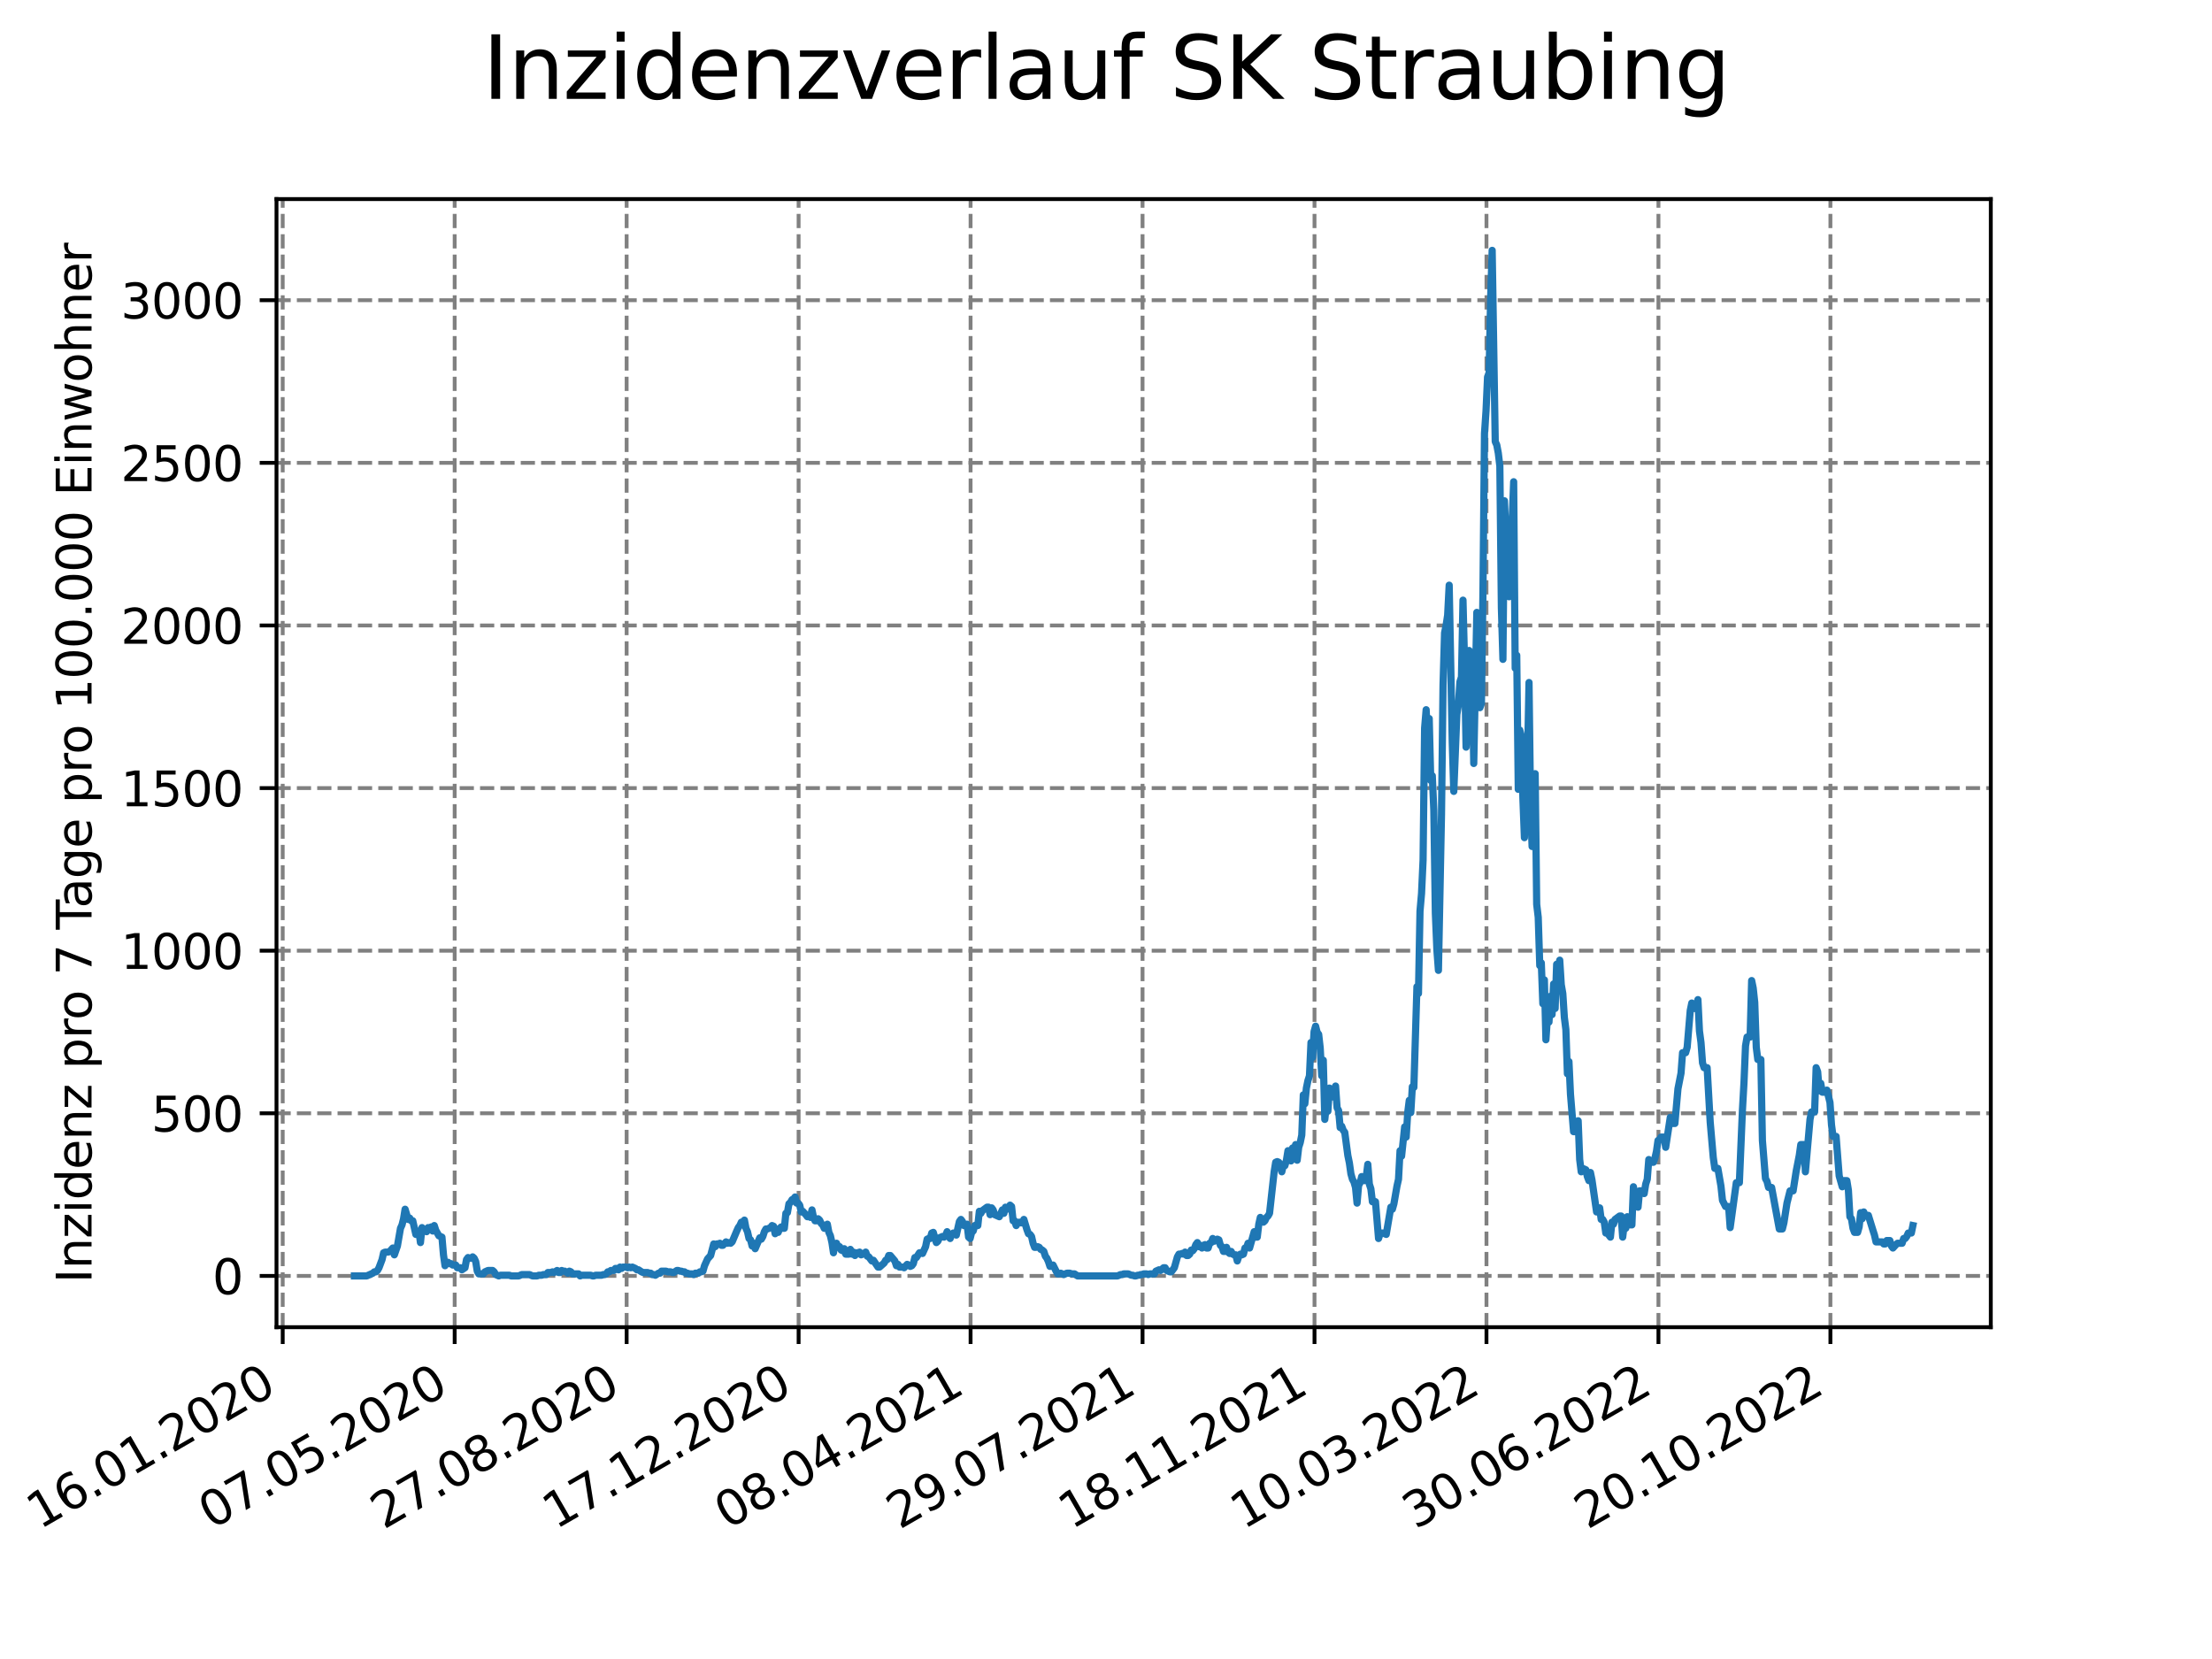 <?xml version="1.0" encoding="utf-8" standalone="no"?>
<!DOCTYPE svg PUBLIC "-//W3C//DTD SVG 1.1//EN"
  "http://www.w3.org/Graphics/SVG/1.1/DTD/svg11.dtd">
<svg xmlns:xlink="http://www.w3.org/1999/xlink" width="460.8pt" height="345.6pt" viewBox="0 0 460.8 345.6" xmlns="http://www.w3.org/2000/svg" version="1.1">
 <defs>
  <style type="text/css">*{stroke-linejoin: round; stroke-linecap: butt}</style>
 </defs>
 <g id="figure_1">
  <g id="patch_1">
   <path d="M 0 345.6 
L 460.8 345.6 
L 460.8 0 
L 0 0 
z
" style="fill: #ffffff"/>
  </g>
  <g id="axes_1">
   <g id="patch_2">
    <path d="M 57.6 276.48 
L 414.72 276.48 
L 414.72 41.472 
L 57.6 41.472 
z
" style="fill: #ffffff"/>
   </g>
   <g id="matplotlib.axis_1">
    <g id="xtick_1">
     <g id="line2d_1">
      <path d="M 58.893 276.48 
L 58.893 41.472 
" clip-path="url(#p7923e0f9f4)" style="fill: none; stroke-dasharray: 2.96,1.28; stroke-dashoffset: 0; stroke: #808080; stroke-width: 0.8"/>
     </g>
     <g id="line2d_2">
      <defs>
       <path id="m130367318e" d="M 0 0 
L 0 3.5 
" style="stroke: #000000; stroke-width: 0.8"/>
      </defs>
      <g>
       <use xlink:href="#m130367318e" x="58.893" y="276.48" style="stroke: #000000; stroke-width: 0.8"/>
      </g>
     </g>
     <g id="text_1">
      <!-- 16.01.2020 -->
      <g transform="translate(8.268 318.689) rotate(-30) scale(0.1 -0.1)">
       <defs>
        <path id="DejaVuSans-31" d="M 794 531 
L 1825 531 
L 1825 4091 
L 703 3866 
L 703 4441 
L 1819 4666 
L 2450 4666 
L 2450 531 
L 3481 531 
L 3481 0 
L 794 0 
L 794 531 
z
" transform="scale(0.016)"/>
        <path id="DejaVuSans-36" d="M 2113 2584 
Q 1688 2584 1439 2293 
Q 1191 2003 1191 1497 
Q 1191 994 1439 701 
Q 1688 409 2113 409 
Q 2538 409 2786 701 
Q 3034 994 3034 1497 
Q 3034 2003 2786 2293 
Q 2538 2584 2113 2584 
z
M 3366 4563 
L 3366 3988 
Q 3128 4100 2886 4159 
Q 2644 4219 2406 4219 
Q 1781 4219 1451 3797 
Q 1122 3375 1075 2522 
Q 1259 2794 1537 2939 
Q 1816 3084 2150 3084 
Q 2853 3084 3261 2657 
Q 3669 2231 3669 1497 
Q 3669 778 3244 343 
Q 2819 -91 2113 -91 
Q 1303 -91 875 529 
Q 447 1150 447 2328 
Q 447 3434 972 4092 
Q 1497 4750 2381 4750 
Q 2619 4750 2861 4703 
Q 3103 4656 3366 4563 
z
" transform="scale(0.016)"/>
        <path id="DejaVuSans-2e" d="M 684 794 
L 1344 794 
L 1344 0 
L 684 0 
L 684 794 
z
" transform="scale(0.016)"/>
        <path id="DejaVuSans-30" d="M 2034 4250 
Q 1547 4250 1301 3770 
Q 1056 3291 1056 2328 
Q 1056 1369 1301 889 
Q 1547 409 2034 409 
Q 2525 409 2770 889 
Q 3016 1369 3016 2328 
Q 3016 3291 2770 3770 
Q 2525 4250 2034 4250 
z
M 2034 4750 
Q 2819 4750 3233 4129 
Q 3647 3509 3647 2328 
Q 3647 1150 3233 529 
Q 2819 -91 2034 -91 
Q 1250 -91 836 529 
Q 422 1150 422 2328 
Q 422 3509 836 4129 
Q 1250 4750 2034 4750 
z
" transform="scale(0.016)"/>
        <path id="DejaVuSans-32" d="M 1228 531 
L 3431 531 
L 3431 0 
L 469 0 
L 469 531 
Q 828 903 1448 1529 
Q 2069 2156 2228 2338 
Q 2531 2678 2651 2914 
Q 2772 3150 2772 3378 
Q 2772 3750 2511 3984 
Q 2250 4219 1831 4219 
Q 1534 4219 1204 4116 
Q 875 4013 500 3803 
L 500 4441 
Q 881 4594 1212 4672 
Q 1544 4750 1819 4750 
Q 2544 4750 2975 4387 
Q 3406 4025 3406 3419 
Q 3406 3131 3298 2873 
Q 3191 2616 2906 2266 
Q 2828 2175 2409 1742 
Q 1991 1309 1228 531 
z
" transform="scale(0.016)"/>
       </defs>
       <use xlink:href="#DejaVuSans-31"/>
       <use xlink:href="#DejaVuSans-36" x="63.623"/>
       <use xlink:href="#DejaVuSans-2e" x="127.246"/>
       <use xlink:href="#DejaVuSans-30" x="159.033"/>
       <use xlink:href="#DejaVuSans-31" x="222.656"/>
       <use xlink:href="#DejaVuSans-2e" x="286.279"/>
       <use xlink:href="#DejaVuSans-32" x="318.066"/>
       <use xlink:href="#DejaVuSans-30" x="381.689"/>
       <use xlink:href="#DejaVuSans-32" x="445.312"/>
       <use xlink:href="#DejaVuSans-30" x="508.936"/>
      </g>
     </g>
    </g>
    <g id="xtick_2">
     <g id="line2d_3">
      <path d="M 94.717 276.48 
L 94.717 41.472 
" clip-path="url(#p7923e0f9f4)" style="fill: none; stroke-dasharray: 2.96,1.28; stroke-dashoffset: 0; stroke: #808080; stroke-width: 0.8"/>
     </g>
     <g id="line2d_4">
      <g>
       <use xlink:href="#m130367318e" x="94.717" y="276.48" style="stroke: #000000; stroke-width: 0.8"/>
      </g>
     </g>
     <g id="text_2">
      <!-- 07.05.2020 -->
      <g transform="translate(44.091 318.689) rotate(-30) scale(0.1 -0.1)">
       <defs>
        <path id="DejaVuSans-37" d="M 525 4666 
L 3525 4666 
L 3525 4397 
L 1831 0 
L 1172 0 
L 2766 4134 
L 525 4134 
L 525 4666 
z
" transform="scale(0.016)"/>
        <path id="DejaVuSans-35" d="M 691 4666 
L 3169 4666 
L 3169 4134 
L 1269 4134 
L 1269 2991 
Q 1406 3038 1543 3061 
Q 1681 3084 1819 3084 
Q 2600 3084 3056 2656 
Q 3513 2228 3513 1497 
Q 3513 744 3044 326 
Q 2575 -91 1722 -91 
Q 1428 -91 1123 -41 
Q 819 9 494 109 
L 494 744 
Q 775 591 1075 516 
Q 1375 441 1709 441 
Q 2250 441 2565 725 
Q 2881 1009 2881 1497 
Q 2881 1984 2565 2268 
Q 2250 2553 1709 2553 
Q 1456 2553 1204 2497 
Q 953 2441 691 2322 
L 691 4666 
z
" transform="scale(0.016)"/>
       </defs>
       <use xlink:href="#DejaVuSans-30"/>
       <use xlink:href="#DejaVuSans-37" x="63.623"/>
       <use xlink:href="#DejaVuSans-2e" x="127.246"/>
       <use xlink:href="#DejaVuSans-30" x="159.033"/>
       <use xlink:href="#DejaVuSans-35" x="222.656"/>
       <use xlink:href="#DejaVuSans-2e" x="286.279"/>
       <use xlink:href="#DejaVuSans-32" x="318.066"/>
       <use xlink:href="#DejaVuSans-30" x="381.689"/>
       <use xlink:href="#DejaVuSans-32" x="445.312"/>
       <use xlink:href="#DejaVuSans-30" x="508.936"/>
      </g>
     </g>
    </g>
    <g id="xtick_3">
     <g id="line2d_5">
      <path d="M 130.541 276.48 
L 130.541 41.472 
" clip-path="url(#p7923e0f9f4)" style="fill: none; stroke-dasharray: 2.96,1.28; stroke-dashoffset: 0; stroke: #808080; stroke-width: 0.8"/>
     </g>
     <g id="line2d_6">
      <g>
       <use xlink:href="#m130367318e" x="130.541" y="276.48" style="stroke: #000000; stroke-width: 0.8"/>
      </g>
     </g>
     <g id="text_3">
      <!-- 27.08.2020 -->
      <g transform="translate(79.915 318.689) rotate(-30) scale(0.1 -0.1)">
       <defs>
        <path id="DejaVuSans-38" d="M 2034 2216 
Q 1584 2216 1326 1975 
Q 1069 1734 1069 1313 
Q 1069 891 1326 650 
Q 1584 409 2034 409 
Q 2484 409 2743 651 
Q 3003 894 3003 1313 
Q 3003 1734 2745 1975 
Q 2488 2216 2034 2216 
z
M 1403 2484 
Q 997 2584 770 2862 
Q 544 3141 544 3541 
Q 544 4100 942 4425 
Q 1341 4750 2034 4750 
Q 2731 4750 3128 4425 
Q 3525 4100 3525 3541 
Q 3525 3141 3298 2862 
Q 3072 2584 2669 2484 
Q 3125 2378 3379 2068 
Q 3634 1759 3634 1313 
Q 3634 634 3220 271 
Q 2806 -91 2034 -91 
Q 1263 -91 848 271 
Q 434 634 434 1313 
Q 434 1759 690 2068 
Q 947 2378 1403 2484 
z
M 1172 3481 
Q 1172 3119 1398 2916 
Q 1625 2713 2034 2713 
Q 2441 2713 2670 2916 
Q 2900 3119 2900 3481 
Q 2900 3844 2670 4047 
Q 2441 4250 2034 4250 
Q 1625 4250 1398 4047 
Q 1172 3844 1172 3481 
z
" transform="scale(0.016)"/>
       </defs>
       <use xlink:href="#DejaVuSans-32"/>
       <use xlink:href="#DejaVuSans-37" x="63.623"/>
       <use xlink:href="#DejaVuSans-2e" x="127.246"/>
       <use xlink:href="#DejaVuSans-30" x="159.033"/>
       <use xlink:href="#DejaVuSans-38" x="222.656"/>
       <use xlink:href="#DejaVuSans-2e" x="286.279"/>
       <use xlink:href="#DejaVuSans-32" x="318.066"/>
       <use xlink:href="#DejaVuSans-30" x="381.689"/>
       <use xlink:href="#DejaVuSans-32" x="445.312"/>
       <use xlink:href="#DejaVuSans-30" x="508.936"/>
      </g>
     </g>
    </g>
    <g id="xtick_4">
     <g id="line2d_7">
      <path d="M 166.365 276.48 
L 166.365 41.472 
" clip-path="url(#p7923e0f9f4)" style="fill: none; stroke-dasharray: 2.96,1.28; stroke-dashoffset: 0; stroke: #808080; stroke-width: 0.8"/>
     </g>
     <g id="line2d_8">
      <g>
       <use xlink:href="#m130367318e" x="166.365" y="276.48" style="stroke: #000000; stroke-width: 0.8"/>
      </g>
     </g>
     <g id="text_4">
      <!-- 17.12.2020 -->
      <g transform="translate(115.739 318.689) rotate(-30) scale(0.1 -0.1)">
       <use xlink:href="#DejaVuSans-31"/>
       <use xlink:href="#DejaVuSans-37" x="63.623"/>
       <use xlink:href="#DejaVuSans-2e" x="127.246"/>
       <use xlink:href="#DejaVuSans-31" x="159.033"/>
       <use xlink:href="#DejaVuSans-32" x="222.656"/>
       <use xlink:href="#DejaVuSans-2e" x="286.279"/>
       <use xlink:href="#DejaVuSans-32" x="318.066"/>
       <use xlink:href="#DejaVuSans-30" x="381.689"/>
       <use xlink:href="#DejaVuSans-32" x="445.312"/>
       <use xlink:href="#DejaVuSans-30" x="508.936"/>
      </g>
     </g>
    </g>
    <g id="xtick_5">
     <g id="line2d_9">
      <path d="M 202.189 276.48 
L 202.189 41.472 
" clip-path="url(#p7923e0f9f4)" style="fill: none; stroke-dasharray: 2.96,1.28; stroke-dashoffset: 0; stroke: #808080; stroke-width: 0.8"/>
     </g>
     <g id="line2d_10">
      <g>
       <use xlink:href="#m130367318e" x="202.189" y="276.48" style="stroke: #000000; stroke-width: 0.8"/>
      </g>
     </g>
     <g id="text_5">
      <!-- 08.04.2021 -->
      <g transform="translate(151.563 318.689) rotate(-30) scale(0.1 -0.1)">
       <defs>
        <path id="DejaVuSans-34" d="M 2419 4116 
L 825 1625 
L 2419 1625 
L 2419 4116 
z
M 2253 4666 
L 3047 4666 
L 3047 1625 
L 3713 1625 
L 3713 1100 
L 3047 1100 
L 3047 0 
L 2419 0 
L 2419 1100 
L 313 1100 
L 313 1709 
L 2253 4666 
z
" transform="scale(0.016)"/>
       </defs>
       <use xlink:href="#DejaVuSans-30"/>
       <use xlink:href="#DejaVuSans-38" x="63.623"/>
       <use xlink:href="#DejaVuSans-2e" x="127.246"/>
       <use xlink:href="#DejaVuSans-30" x="159.033"/>
       <use xlink:href="#DejaVuSans-34" x="222.656"/>
       <use xlink:href="#DejaVuSans-2e" x="286.279"/>
       <use xlink:href="#DejaVuSans-32" x="318.066"/>
       <use xlink:href="#DejaVuSans-30" x="381.689"/>
       <use xlink:href="#DejaVuSans-32" x="445.312"/>
       <use xlink:href="#DejaVuSans-31" x="508.936"/>
      </g>
     </g>
    </g>
    <g id="xtick_6">
     <g id="line2d_11">
      <path d="M 238.013 276.48 
L 238.013 41.472 
" clip-path="url(#p7923e0f9f4)" style="fill: none; stroke-dasharray: 2.96,1.28; stroke-dashoffset: 0; stroke: #808080; stroke-width: 0.8"/>
     </g>
     <g id="line2d_12">
      <g>
       <use xlink:href="#m130367318e" x="238.013" y="276.48" style="stroke: #000000; stroke-width: 0.8"/>
      </g>
     </g>
     <g id="text_6">
      <!-- 29.07.2021 -->
      <g transform="translate(187.387 318.689) rotate(-30) scale(0.1 -0.1)">
       <defs>
        <path id="DejaVuSans-39" d="M 703 97 
L 703 672 
Q 941 559 1184 500 
Q 1428 441 1663 441 
Q 2288 441 2617 861 
Q 2947 1281 2994 2138 
Q 2813 1869 2534 1725 
Q 2256 1581 1919 1581 
Q 1219 1581 811 2004 
Q 403 2428 403 3163 
Q 403 3881 828 4315 
Q 1253 4750 1959 4750 
Q 2769 4750 3195 4129 
Q 3622 3509 3622 2328 
Q 3622 1225 3098 567 
Q 2575 -91 1691 -91 
Q 1453 -91 1209 -44 
Q 966 3 703 97 
z
M 1959 2075 
Q 2384 2075 2632 2365 
Q 2881 2656 2881 3163 
Q 2881 3666 2632 3958 
Q 2384 4250 1959 4250 
Q 1534 4250 1286 3958 
Q 1038 3666 1038 3163 
Q 1038 2656 1286 2365 
Q 1534 2075 1959 2075 
z
" transform="scale(0.016)"/>
       </defs>
       <use xlink:href="#DejaVuSans-32"/>
       <use xlink:href="#DejaVuSans-39" x="63.623"/>
       <use xlink:href="#DejaVuSans-2e" x="127.246"/>
       <use xlink:href="#DejaVuSans-30" x="159.033"/>
       <use xlink:href="#DejaVuSans-37" x="222.656"/>
       <use xlink:href="#DejaVuSans-2e" x="286.279"/>
       <use xlink:href="#DejaVuSans-32" x="318.066"/>
       <use xlink:href="#DejaVuSans-30" x="381.689"/>
       <use xlink:href="#DejaVuSans-32" x="445.312"/>
       <use xlink:href="#DejaVuSans-31" x="508.936"/>
      </g>
     </g>
    </g>
    <g id="xtick_7">
     <g id="line2d_13">
      <path d="M 273.836 276.48 
L 273.836 41.472 
" clip-path="url(#p7923e0f9f4)" style="fill: none; stroke-dasharray: 2.96,1.28; stroke-dashoffset: 0; stroke: #808080; stroke-width: 0.8"/>
     </g>
     <g id="line2d_14">
      <g>
       <use xlink:href="#m130367318e" x="273.836" y="276.48" style="stroke: #000000; stroke-width: 0.8"/>
      </g>
     </g>
     <g id="text_7">
      <!-- 18.11.2021 -->
      <g transform="translate(223.211 318.689) rotate(-30) scale(0.1 -0.1)">
       <use xlink:href="#DejaVuSans-31"/>
       <use xlink:href="#DejaVuSans-38" x="63.623"/>
       <use xlink:href="#DejaVuSans-2e" x="127.246"/>
       <use xlink:href="#DejaVuSans-31" x="159.033"/>
       <use xlink:href="#DejaVuSans-31" x="222.656"/>
       <use xlink:href="#DejaVuSans-2e" x="286.279"/>
       <use xlink:href="#DejaVuSans-32" x="318.066"/>
       <use xlink:href="#DejaVuSans-30" x="381.689"/>
       <use xlink:href="#DejaVuSans-32" x="445.312"/>
       <use xlink:href="#DejaVuSans-31" x="508.936"/>
      </g>
     </g>
    </g>
    <g id="xtick_8">
     <g id="line2d_15">
      <path d="M 309.66 276.48 
L 309.66 41.472 
" clip-path="url(#p7923e0f9f4)" style="fill: none; stroke-dasharray: 2.96,1.28; stroke-dashoffset: 0; stroke: #808080; stroke-width: 0.8"/>
     </g>
     <g id="line2d_16">
      <g>
       <use xlink:href="#m130367318e" x="309.66" y="276.48" style="stroke: #000000; stroke-width: 0.8"/>
      </g>
     </g>
     <g id="text_8">
      <!-- 10.03.2022 -->
      <g transform="translate(259.035 318.689) rotate(-30) scale(0.1 -0.1)">
       <defs>
        <path id="DejaVuSans-33" d="M 2597 2516 
Q 3050 2419 3304 2112 
Q 3559 1806 3559 1356 
Q 3559 666 3084 287 
Q 2609 -91 1734 -91 
Q 1441 -91 1130 -33 
Q 819 25 488 141 
L 488 750 
Q 750 597 1062 519 
Q 1375 441 1716 441 
Q 2309 441 2620 675 
Q 2931 909 2931 1356 
Q 2931 1769 2642 2001 
Q 2353 2234 1838 2234 
L 1294 2234 
L 1294 2753 
L 1863 2753 
Q 2328 2753 2575 2939 
Q 2822 3125 2822 3475 
Q 2822 3834 2567 4026 
Q 2313 4219 1838 4219 
Q 1578 4219 1281 4162 
Q 984 4106 628 3988 
L 628 4550 
Q 988 4650 1302 4700 
Q 1616 4750 1894 4750 
Q 2613 4750 3031 4423 
Q 3450 4097 3450 3541 
Q 3450 3153 3228 2886 
Q 3006 2619 2597 2516 
z
" transform="scale(0.016)"/>
       </defs>
       <use xlink:href="#DejaVuSans-31"/>
       <use xlink:href="#DejaVuSans-30" x="63.623"/>
       <use xlink:href="#DejaVuSans-2e" x="127.246"/>
       <use xlink:href="#DejaVuSans-30" x="159.033"/>
       <use xlink:href="#DejaVuSans-33" x="222.656"/>
       <use xlink:href="#DejaVuSans-2e" x="286.279"/>
       <use xlink:href="#DejaVuSans-32" x="318.066"/>
       <use xlink:href="#DejaVuSans-30" x="381.689"/>
       <use xlink:href="#DejaVuSans-32" x="445.312"/>
       <use xlink:href="#DejaVuSans-32" x="508.936"/>
      </g>
     </g>
    </g>
    <g id="xtick_9">
     <g id="line2d_17">
      <path d="M 345.484 276.48 
L 345.484 41.472 
" clip-path="url(#p7923e0f9f4)" style="fill: none; stroke-dasharray: 2.96,1.28; stroke-dashoffset: 0; stroke: #808080; stroke-width: 0.8"/>
     </g>
     <g id="line2d_18">
      <g>
       <use xlink:href="#m130367318e" x="345.484" y="276.48" style="stroke: #000000; stroke-width: 0.8"/>
      </g>
     </g>
     <g id="text_9">
      <!-- 30.06.2022 -->
      <g transform="translate(294.859 318.689) rotate(-30) scale(0.1 -0.1)">
       <use xlink:href="#DejaVuSans-33"/>
       <use xlink:href="#DejaVuSans-30" x="63.623"/>
       <use xlink:href="#DejaVuSans-2e" x="127.246"/>
       <use xlink:href="#DejaVuSans-30" x="159.033"/>
       <use xlink:href="#DejaVuSans-36" x="222.656"/>
       <use xlink:href="#DejaVuSans-2e" x="286.279"/>
       <use xlink:href="#DejaVuSans-32" x="318.066"/>
       <use xlink:href="#DejaVuSans-30" x="381.689"/>
       <use xlink:href="#DejaVuSans-32" x="445.312"/>
       <use xlink:href="#DejaVuSans-32" x="508.936"/>
      </g>
     </g>
    </g>
    <g id="xtick_10">
     <g id="line2d_19">
      <path d="M 381.308 276.48 
L 381.308 41.472 
" clip-path="url(#p7923e0f9f4)" style="fill: none; stroke-dasharray: 2.96,1.28; stroke-dashoffset: 0; stroke: #808080; stroke-width: 0.8"/>
     </g>
     <g id="line2d_20">
      <g>
       <use xlink:href="#m130367318e" x="381.308" y="276.48" style="stroke: #000000; stroke-width: 0.8"/>
      </g>
     </g>
     <g id="text_10">
      <!-- 20.10.2022 -->
      <g transform="translate(330.683 318.689) rotate(-30) scale(0.1 -0.1)">
       <use xlink:href="#DejaVuSans-32"/>
       <use xlink:href="#DejaVuSans-30" x="63.623"/>
       <use xlink:href="#DejaVuSans-2e" x="127.246"/>
       <use xlink:href="#DejaVuSans-31" x="159.033"/>
       <use xlink:href="#DejaVuSans-30" x="222.656"/>
       <use xlink:href="#DejaVuSans-2e" x="286.279"/>
       <use xlink:href="#DejaVuSans-32" x="318.066"/>
       <use xlink:href="#DejaVuSans-30" x="381.689"/>
       <use xlink:href="#DejaVuSans-32" x="445.312"/>
       <use xlink:href="#DejaVuSans-32" x="508.936"/>
      </g>
     </g>
    </g>
   </g>
   <g id="matplotlib.axis_2">
    <g id="ytick_1">
     <g id="line2d_21">
      <path d="M 57.6 265.798 
L 414.72 265.798 
" clip-path="url(#p7923e0f9f4)" style="fill: none; stroke-dasharray: 2.96,1.28; stroke-dashoffset: 0; stroke: #808080; stroke-width: 0.8"/>
     </g>
     <g id="line2d_22">
      <defs>
       <path id="m6ee7a7d269" d="M 0 0 
L -3.5 0 
" style="stroke: #000000; stroke-width: 0.8"/>
      </defs>
      <g>
       <use xlink:href="#m6ee7a7d269" x="57.6" y="265.798" style="stroke: #000000; stroke-width: 0.8"/>
      </g>
     </g>
     <g id="text_11">
      <!-- 0 -->
      <g transform="translate(44.237 269.597) scale(0.1 -0.1)">
       <use xlink:href="#DejaVuSans-30"/>
      </g>
     </g>
    </g>
    <g id="ytick_2">
     <g id="line2d_23">
      <path d="M 57.6 231.922 
L 414.72 231.922 
" clip-path="url(#p7923e0f9f4)" style="fill: none; stroke-dasharray: 2.96,1.28; stroke-dashoffset: 0; stroke: #808080; stroke-width: 0.8"/>
     </g>
     <g id="line2d_24">
      <g>
       <use xlink:href="#m6ee7a7d269" x="57.6" y="231.922" style="stroke: #000000; stroke-width: 0.8"/>
      </g>
     </g>
     <g id="text_12">
      <!-- 500 -->
      <g transform="translate(31.512 235.721) scale(0.1 -0.1)">
       <use xlink:href="#DejaVuSans-35"/>
       <use xlink:href="#DejaVuSans-30" x="63.623"/>
       <use xlink:href="#DejaVuSans-30" x="127.246"/>
      </g>
     </g>
    </g>
    <g id="ytick_3">
     <g id="line2d_25">
      <path d="M 57.6 198.046 
L 414.72 198.046 
" clip-path="url(#p7923e0f9f4)" style="fill: none; stroke-dasharray: 2.96,1.28; stroke-dashoffset: 0; stroke: #808080; stroke-width: 0.8"/>
     </g>
     <g id="line2d_26">
      <g>
       <use xlink:href="#m6ee7a7d269" x="57.6" y="198.046" style="stroke: #000000; stroke-width: 0.8"/>
      </g>
     </g>
     <g id="text_13">
      <!-- 1000 -->
      <g transform="translate(25.15 201.845) scale(0.1 -0.1)">
       <use xlink:href="#DejaVuSans-31"/>
       <use xlink:href="#DejaVuSans-30" x="63.623"/>
       <use xlink:href="#DejaVuSans-30" x="127.246"/>
       <use xlink:href="#DejaVuSans-30" x="190.869"/>
      </g>
     </g>
    </g>
    <g id="ytick_4">
     <g id="line2d_27">
      <path d="M 57.6 164.17 
L 414.72 164.17 
" clip-path="url(#p7923e0f9f4)" style="fill: none; stroke-dasharray: 2.96,1.28; stroke-dashoffset: 0; stroke: #808080; stroke-width: 0.8"/>
     </g>
     <g id="line2d_28">
      <g>
       <use xlink:href="#m6ee7a7d269" x="57.6" y="164.17" style="stroke: #000000; stroke-width: 0.8"/>
      </g>
     </g>
     <g id="text_14">
      <!-- 1500 -->
      <g transform="translate(25.15 167.969) scale(0.1 -0.1)">
       <use xlink:href="#DejaVuSans-31"/>
       <use xlink:href="#DejaVuSans-35" x="63.623"/>
       <use xlink:href="#DejaVuSans-30" x="127.246"/>
       <use xlink:href="#DejaVuSans-30" x="190.869"/>
      </g>
     </g>
    </g>
    <g id="ytick_5">
     <g id="line2d_29">
      <path d="M 57.6 130.294 
L 414.72 130.294 
" clip-path="url(#p7923e0f9f4)" style="fill: none; stroke-dasharray: 2.96,1.28; stroke-dashoffset: 0; stroke: #808080; stroke-width: 0.8"/>
     </g>
     <g id="line2d_30">
      <g>
       <use xlink:href="#m6ee7a7d269" x="57.6" y="130.294" style="stroke: #000000; stroke-width: 0.8"/>
      </g>
     </g>
     <g id="text_15">
      <!-- 2000 -->
      <g transform="translate(25.15 134.093) scale(0.1 -0.1)">
       <use xlink:href="#DejaVuSans-32"/>
       <use xlink:href="#DejaVuSans-30" x="63.623"/>
       <use xlink:href="#DejaVuSans-30" x="127.246"/>
       <use xlink:href="#DejaVuSans-30" x="190.869"/>
      </g>
     </g>
    </g>
    <g id="ytick_6">
     <g id="line2d_31">
      <path d="M 57.6 96.418 
L 414.72 96.418 
" clip-path="url(#p7923e0f9f4)" style="fill: none; stroke-dasharray: 2.96,1.28; stroke-dashoffset: 0; stroke: #808080; stroke-width: 0.8"/>
     </g>
     <g id="line2d_32">
      <g>
       <use xlink:href="#m6ee7a7d269" x="57.6" y="96.418" style="stroke: #000000; stroke-width: 0.8"/>
      </g>
     </g>
     <g id="text_16">
      <!-- 2500 -->
      <g transform="translate(25.15 100.217) scale(0.1 -0.1)">
       <use xlink:href="#DejaVuSans-32"/>
       <use xlink:href="#DejaVuSans-35" x="63.623"/>
       <use xlink:href="#DejaVuSans-30" x="127.246"/>
       <use xlink:href="#DejaVuSans-30" x="190.869"/>
      </g>
     </g>
    </g>
    <g id="ytick_7">
     <g id="line2d_33">
      <path d="M 57.6 62.541 
L 414.72 62.541 
" clip-path="url(#p7923e0f9f4)" style="fill: none; stroke-dasharray: 2.96,1.28; stroke-dashoffset: 0; stroke: #808080; stroke-width: 0.8"/>
     </g>
     <g id="line2d_34">
      <g>
       <use xlink:href="#m6ee7a7d269" x="57.6" y="62.541" style="stroke: #000000; stroke-width: 0.8"/>
      </g>
     </g>
     <g id="text_17">
      <!-- 3000 -->
      <g transform="translate(25.15 66.341) scale(0.1 -0.1)">
       <use xlink:href="#DejaVuSans-33"/>
       <use xlink:href="#DejaVuSans-30" x="63.623"/>
       <use xlink:href="#DejaVuSans-30" x="127.246"/>
       <use xlink:href="#DejaVuSans-30" x="190.869"/>
      </g>
     </g>
    </g>
    <g id="text_18">
     <!-- Inzidenz pro 7 Tage pro 100.000 Einwohner -->
     <g transform="translate(19.07 267.301) rotate(-90) scale(0.1 -0.1)">
      <defs>
       <path id="DejaVuSans-49" d="M 628 4666 
L 1259 4666 
L 1259 0 
L 628 0 
L 628 4666 
z
" transform="scale(0.016)"/>
       <path id="DejaVuSans-6e" d="M 3513 2113 
L 3513 0 
L 2938 0 
L 2938 2094 
Q 2938 2591 2744 2837 
Q 2550 3084 2163 3084 
Q 1697 3084 1428 2787 
Q 1159 2491 1159 1978 
L 1159 0 
L 581 0 
L 581 3500 
L 1159 3500 
L 1159 2956 
Q 1366 3272 1645 3428 
Q 1925 3584 2291 3584 
Q 2894 3584 3203 3211 
Q 3513 2838 3513 2113 
z
" transform="scale(0.016)"/>
       <path id="DejaVuSans-7a" d="M 353 3500 
L 3084 3500 
L 3084 2975 
L 922 459 
L 3084 459 
L 3084 0 
L 275 0 
L 275 525 
L 2438 3041 
L 353 3041 
L 353 3500 
z
" transform="scale(0.016)"/>
       <path id="DejaVuSans-69" d="M 603 3500 
L 1178 3500 
L 1178 0 
L 603 0 
L 603 3500 
z
M 603 4863 
L 1178 4863 
L 1178 4134 
L 603 4134 
L 603 4863 
z
" transform="scale(0.016)"/>
       <path id="DejaVuSans-64" d="M 2906 2969 
L 2906 4863 
L 3481 4863 
L 3481 0 
L 2906 0 
L 2906 525 
Q 2725 213 2448 61 
Q 2172 -91 1784 -91 
Q 1150 -91 751 415 
Q 353 922 353 1747 
Q 353 2572 751 3078 
Q 1150 3584 1784 3584 
Q 2172 3584 2448 3432 
Q 2725 3281 2906 2969 
z
M 947 1747 
Q 947 1113 1208 752 
Q 1469 391 1925 391 
Q 2381 391 2643 752 
Q 2906 1113 2906 1747 
Q 2906 2381 2643 2742 
Q 2381 3103 1925 3103 
Q 1469 3103 1208 2742 
Q 947 2381 947 1747 
z
" transform="scale(0.016)"/>
       <path id="DejaVuSans-65" d="M 3597 1894 
L 3597 1613 
L 953 1613 
Q 991 1019 1311 708 
Q 1631 397 2203 397 
Q 2534 397 2845 478 
Q 3156 559 3463 722 
L 3463 178 
Q 3153 47 2828 -22 
Q 2503 -91 2169 -91 
Q 1331 -91 842 396 
Q 353 884 353 1716 
Q 353 2575 817 3079 
Q 1281 3584 2069 3584 
Q 2775 3584 3186 3129 
Q 3597 2675 3597 1894 
z
M 3022 2063 
Q 3016 2534 2758 2815 
Q 2500 3097 2075 3097 
Q 1594 3097 1305 2825 
Q 1016 2553 972 2059 
L 3022 2063 
z
" transform="scale(0.016)"/>
       <path id="DejaVuSans-20" transform="scale(0.016)"/>
       <path id="DejaVuSans-70" d="M 1159 525 
L 1159 -1331 
L 581 -1331 
L 581 3500 
L 1159 3500 
L 1159 2969 
Q 1341 3281 1617 3432 
Q 1894 3584 2278 3584 
Q 2916 3584 3314 3078 
Q 3713 2572 3713 1747 
Q 3713 922 3314 415 
Q 2916 -91 2278 -91 
Q 1894 -91 1617 61 
Q 1341 213 1159 525 
z
M 3116 1747 
Q 3116 2381 2855 2742 
Q 2594 3103 2138 3103 
Q 1681 3103 1420 2742 
Q 1159 2381 1159 1747 
Q 1159 1113 1420 752 
Q 1681 391 2138 391 
Q 2594 391 2855 752 
Q 3116 1113 3116 1747 
z
" transform="scale(0.016)"/>
       <path id="DejaVuSans-72" d="M 2631 2963 
Q 2534 3019 2420 3045 
Q 2306 3072 2169 3072 
Q 1681 3072 1420 2755 
Q 1159 2438 1159 1844 
L 1159 0 
L 581 0 
L 581 3500 
L 1159 3500 
L 1159 2956 
Q 1341 3275 1631 3429 
Q 1922 3584 2338 3584 
Q 2397 3584 2469 3576 
Q 2541 3569 2628 3553 
L 2631 2963 
z
" transform="scale(0.016)"/>
       <path id="DejaVuSans-6f" d="M 1959 3097 
Q 1497 3097 1228 2736 
Q 959 2375 959 1747 
Q 959 1119 1226 758 
Q 1494 397 1959 397 
Q 2419 397 2687 759 
Q 2956 1122 2956 1747 
Q 2956 2369 2687 2733 
Q 2419 3097 1959 3097 
z
M 1959 3584 
Q 2709 3584 3137 3096 
Q 3566 2609 3566 1747 
Q 3566 888 3137 398 
Q 2709 -91 1959 -91 
Q 1206 -91 779 398 
Q 353 888 353 1747 
Q 353 2609 779 3096 
Q 1206 3584 1959 3584 
z
" transform="scale(0.016)"/>
       <path id="DejaVuSans-54" d="M -19 4666 
L 3928 4666 
L 3928 4134 
L 2272 4134 
L 2272 0 
L 1638 0 
L 1638 4134 
L -19 4134 
L -19 4666 
z
" transform="scale(0.016)"/>
       <path id="DejaVuSans-61" d="M 2194 1759 
Q 1497 1759 1228 1600 
Q 959 1441 959 1056 
Q 959 750 1161 570 
Q 1363 391 1709 391 
Q 2188 391 2477 730 
Q 2766 1069 2766 1631 
L 2766 1759 
L 2194 1759 
z
M 3341 1997 
L 3341 0 
L 2766 0 
L 2766 531 
Q 2569 213 2275 61 
Q 1981 -91 1556 -91 
Q 1019 -91 701 211 
Q 384 513 384 1019 
Q 384 1609 779 1909 
Q 1175 2209 1959 2209 
L 2766 2209 
L 2766 2266 
Q 2766 2663 2505 2880 
Q 2244 3097 1772 3097 
Q 1472 3097 1187 3025 
Q 903 2953 641 2809 
L 641 3341 
Q 956 3463 1253 3523 
Q 1550 3584 1831 3584 
Q 2591 3584 2966 3190 
Q 3341 2797 3341 1997 
z
" transform="scale(0.016)"/>
       <path id="DejaVuSans-67" d="M 2906 1791 
Q 2906 2416 2648 2759 
Q 2391 3103 1925 3103 
Q 1463 3103 1205 2759 
Q 947 2416 947 1791 
Q 947 1169 1205 825 
Q 1463 481 1925 481 
Q 2391 481 2648 825 
Q 2906 1169 2906 1791 
z
M 3481 434 
Q 3481 -459 3084 -895 
Q 2688 -1331 1869 -1331 
Q 1566 -1331 1297 -1286 
Q 1028 -1241 775 -1147 
L 775 -588 
Q 1028 -725 1275 -790 
Q 1522 -856 1778 -856 
Q 2344 -856 2625 -561 
Q 2906 -266 2906 331 
L 2906 616 
Q 2728 306 2450 153 
Q 2172 0 1784 0 
Q 1141 0 747 490 
Q 353 981 353 1791 
Q 353 2603 747 3093 
Q 1141 3584 1784 3584 
Q 2172 3584 2450 3431 
Q 2728 3278 2906 2969 
L 2906 3500 
L 3481 3500 
L 3481 434 
z
" transform="scale(0.016)"/>
       <path id="DejaVuSans-45" d="M 628 4666 
L 3578 4666 
L 3578 4134 
L 1259 4134 
L 1259 2753 
L 3481 2753 
L 3481 2222 
L 1259 2222 
L 1259 531 
L 3634 531 
L 3634 0 
L 628 0 
L 628 4666 
z
" transform="scale(0.016)"/>
       <path id="DejaVuSans-77" d="M 269 3500 
L 844 3500 
L 1563 769 
L 2278 3500 
L 2956 3500 
L 3675 769 
L 4391 3500 
L 4966 3500 
L 4050 0 
L 3372 0 
L 2619 2869 
L 1863 0 
L 1184 0 
L 269 3500 
z
" transform="scale(0.016)"/>
       <path id="DejaVuSans-68" d="M 3513 2113 
L 3513 0 
L 2938 0 
L 2938 2094 
Q 2938 2591 2744 2837 
Q 2550 3084 2163 3084 
Q 1697 3084 1428 2787 
Q 1159 2491 1159 1978 
L 1159 0 
L 581 0 
L 581 4863 
L 1159 4863 
L 1159 2956 
Q 1366 3272 1645 3428 
Q 1925 3584 2291 3584 
Q 2894 3584 3203 3211 
Q 3513 2838 3513 2113 
z
" transform="scale(0.016)"/>
      </defs>
      <use xlink:href="#DejaVuSans-49"/>
      <use xlink:href="#DejaVuSans-6e" x="29.492"/>
      <use xlink:href="#DejaVuSans-7a" x="92.871"/>
      <use xlink:href="#DejaVuSans-69" x="145.361"/>
      <use xlink:href="#DejaVuSans-64" x="173.145"/>
      <use xlink:href="#DejaVuSans-65" x="236.621"/>
      <use xlink:href="#DejaVuSans-6e" x="298.145"/>
      <use xlink:href="#DejaVuSans-7a" x="361.523"/>
      <use xlink:href="#DejaVuSans-20" x="414.014"/>
      <use xlink:href="#DejaVuSans-70" x="445.801"/>
      <use xlink:href="#DejaVuSans-72" x="509.277"/>
      <use xlink:href="#DejaVuSans-6f" x="548.141"/>
      <use xlink:href="#DejaVuSans-20" x="609.322"/>
      <use xlink:href="#DejaVuSans-37" x="641.109"/>
      <use xlink:href="#DejaVuSans-20" x="704.732"/>
      <use xlink:href="#DejaVuSans-54" x="736.52"/>
      <use xlink:href="#DejaVuSans-61" x="781.104"/>
      <use xlink:href="#DejaVuSans-67" x="842.383"/>
      <use xlink:href="#DejaVuSans-65" x="905.859"/>
      <use xlink:href="#DejaVuSans-20" x="967.383"/>
      <use xlink:href="#DejaVuSans-70" x="999.17"/>
      <use xlink:href="#DejaVuSans-72" x="1062.646"/>
      <use xlink:href="#DejaVuSans-6f" x="1101.51"/>
      <use xlink:href="#DejaVuSans-20" x="1162.691"/>
      <use xlink:href="#DejaVuSans-31" x="1194.479"/>
      <use xlink:href="#DejaVuSans-30" x="1258.102"/>
      <use xlink:href="#DejaVuSans-30" x="1321.725"/>
      <use xlink:href="#DejaVuSans-2e" x="1385.348"/>
      <use xlink:href="#DejaVuSans-30" x="1417.135"/>
      <use xlink:href="#DejaVuSans-30" x="1480.758"/>
      <use xlink:href="#DejaVuSans-30" x="1544.381"/>
      <use xlink:href="#DejaVuSans-20" x="1608.004"/>
      <use xlink:href="#DejaVuSans-45" x="1639.791"/>
      <use xlink:href="#DejaVuSans-69" x="1702.975"/>
      <use xlink:href="#DejaVuSans-6e" x="1730.758"/>
      <use xlink:href="#DejaVuSans-77" x="1794.137"/>
      <use xlink:href="#DejaVuSans-6f" x="1875.924"/>
      <use xlink:href="#DejaVuSans-68" x="1937.105"/>
      <use xlink:href="#DejaVuSans-6e" x="2000.484"/>
      <use xlink:href="#DejaVuSans-65" x="2063.863"/>
      <use xlink:href="#DejaVuSans-72" x="2125.387"/>
     </g>
    </g>
   </g>
   <g id="line2d_35">
    <path d="M 73.833 265.798 
L 76.392 265.798 
L 77.671 265.231 
L 77.991 264.947 
L 78.311 264.947 
L 78.631 264.664 
L 78.95 264.097 
L 79.59 262.395 
L 79.91 260.978 
L 80.23 260.836 
L 80.87 260.836 
L 81.189 260.694 
L 81.829 259.985 
L 82.149 261.403 
L 82.789 259.56 
L 83.428 255.874 
L 83.748 255.165 
L 84.068 253.889 
L 84.388 251.905 
L 85.028 254.031 
L 85.348 253.748 
L 85.667 254.315 
L 85.987 254.315 
L 86.627 257.15 
L 86.947 257.15 
L 87.267 256.441 
L 87.587 258.851 
L 87.906 255.732 
L 88.226 256.299 
L 88.866 256.583 
L 89.186 255.732 
L 89.506 256.016 
L 89.826 255.591 
L 90.145 256.441 
L 90.465 255.307 
L 90.785 256.299 
L 91.425 257.434 
L 92.065 257.717 
L 92.384 261.403 
L 92.704 263.671 
L 93.024 262.962 
L 93.344 262.962 
L 93.664 263.246 
L 93.984 263.246 
L 94.304 263.53 
L 94.943 263.53 
L 95.263 264.097 
L 95.903 264.097 
L 96.223 264.522 
L 96.862 264.097 
L 97.182 262.395 
L 97.502 261.97 
L 97.822 262.112 
L 98.142 262.112 
L 98.462 261.828 
L 98.782 262.112 
L 99.101 262.821 
L 99.421 264.805 
L 99.741 265.373 
L 100.701 265.373 
L 101.021 264.947 
L 101.66 264.664 
L 102.62 264.664 
L 102.94 264.947 
L 103.26 265.514 
L 103.899 265.798 
L 104.219 265.656 
L 106.138 265.656 
L 106.458 265.798 
L 108.057 265.798 
L 108.697 265.514 
L 110.296 265.514 
L 110.936 265.798 
L 111.896 265.798 
L 112.216 265.656 
L 112.855 265.656 
L 113.175 265.514 
L 113.815 265.514 
L 114.135 265.089 
L 114.774 265.089 
L 115.094 264.947 
L 115.414 265.089 
L 116.054 264.664 
L 116.374 265.089 
L 116.694 265.089 
L 117.013 264.664 
L 117.333 264.805 
L 117.653 264.805 
L 118.293 265.231 
L 118.613 264.805 
L 118.933 264.947 
L 119.252 265.373 
L 120.532 265.373 
L 120.852 265.798 
L 121.172 265.656 
L 123.091 265.656 
L 123.411 265.798 
L 123.73 265.798 
L 124.05 265.656 
L 125.33 265.656 
L 125.65 265.514 
L 125.969 265.514 
L 126.289 265.373 
L 126.609 264.947 
L 126.929 264.947 
L 127.249 264.664 
L 127.889 264.664 
L 128.208 264.238 
L 128.528 264.238 
L 128.848 264.522 
L 129.168 263.955 
L 129.488 264.238 
L 129.808 263.955 
L 130.447 263.955 
L 130.767 264.097 
L 131.087 263.955 
L 131.407 264.097 
L 131.727 263.955 
L 132.367 264.238 
L 132.686 264.522 
L 133.006 264.522 
L 133.646 264.947 
L 133.966 265.089 
L 134.925 265.089 
L 135.245 265.231 
L 135.565 265.231 
L 135.885 265.514 
L 136.205 265.514 
L 136.525 265.656 
L 137.164 265.231 
L 137.484 265.231 
L 137.804 264.805 
L 138.764 264.805 
L 139.083 264.947 
L 139.723 264.947 
L 140.043 265.089 
L 140.363 265.089 
L 141.003 264.664 
L 141.322 264.664 
L 141.642 264.805 
L 141.962 264.805 
L 142.282 264.947 
L 142.602 264.947 
L 142.922 265.231 
L 143.242 265.231 
L 143.561 265.373 
L 144.201 265.373 
L 144.521 265.514 
L 144.841 265.231 
L 145.481 265.231 
L 145.8 264.947 
L 146.12 264.947 
L 146.44 264.805 
L 146.76 263.671 
L 147.4 262.254 
L 148.039 261.545 
L 148.679 259.135 
L 148.999 259.702 
L 149.319 259.135 
L 149.639 259.135 
L 149.959 258.993 
L 150.278 259.418 
L 150.598 259.418 
L 151.238 258.709 
L 151.558 258.993 
L 151.878 258.851 
L 152.198 258.993 
L 152.517 258.709 
L 153.477 256.441 
L 153.797 255.732 
L 154.117 255.307 
L 154.437 254.598 
L 154.756 254.74 
L 155.076 254.173 
L 155.396 255.874 
L 155.716 256.583 
L 156.036 258.001 
L 156.356 258.284 
L 156.676 259.56 
L 156.995 258.993 
L 157.315 260.127 
L 158.275 257.859 
L 158.595 258.142 
L 158.915 257.575 
L 159.234 256.583 
L 159.554 256.016 
L 159.874 256.016 
L 160.514 255.732 
L 160.834 255.307 
L 161.154 255.449 
L 161.473 257.008 
L 161.793 256.441 
L 162.113 256.725 
L 162.433 255.874 
L 162.753 255.591 
L 163.073 255.874 
L 163.393 255.874 
L 163.712 252.755 
L 164.032 252.613 
L 164.352 250.77 
L 164.672 250.487 
L 164.992 249.92 
L 165.312 249.778 
L 165.632 249.353 
L 165.951 250.629 
L 166.271 250.629 
L 166.591 251.054 
L 166.911 252.472 
L 167.231 252.33 
L 167.871 253.039 
L 168.19 253.464 
L 168.51 253.322 
L 168.83 253.606 
L 169.15 252.046 
L 169.47 253.606 
L 169.79 254.315 
L 170.11 254.315 
L 170.429 253.889 
L 170.749 254.173 
L 171.069 254.882 
L 171.389 255.165 
L 171.709 255.874 
L 172.029 255.874 
L 172.349 255.023 
L 172.668 256.725 
L 172.988 257.434 
L 173.308 258.851 
L 173.628 260.978 
L 173.948 259.135 
L 174.268 258.993 
L 174.588 259.844 
L 174.907 259.702 
L 175.227 260.411 
L 175.547 260.552 
L 175.867 260.127 
L 176.187 261.261 
L 176.827 261.261 
L 177.146 260.269 
L 177.466 261.261 
L 177.786 260.836 
L 178.106 261.545 
L 178.426 260.978 
L 178.746 260.978 
L 179.066 260.836 
L 179.385 261.403 
L 180.025 261.119 
L 180.345 260.836 
L 180.665 261.687 
L 180.985 261.828 
L 181.624 262.679 
L 181.944 262.537 
L 182.904 263.955 
L 183.224 263.955 
L 184.183 263.104 
L 184.503 262.537 
L 184.823 262.395 
L 185.143 261.545 
L 185.463 261.545 
L 186.422 262.679 
L 186.742 263.671 
L 187.062 263.388 
L 187.382 263.955 
L 188.022 263.955 
L 188.341 264.097 
L 188.981 263.388 
L 189.301 263.53 
L 189.621 263.813 
L 189.941 263.671 
L 190.261 263.246 
L 190.58 261.97 
L 190.9 261.97 
L 191.54 260.978 
L 191.86 260.978 
L 192.18 261.119 
L 192.819 259.702 
L 193.139 258.142 
L 193.459 258.001 
L 193.779 258.001 
L 194.099 256.866 
L 194.419 256.725 
L 195.058 258.851 
L 195.378 258.568 
L 195.698 257.859 
L 196.338 257.575 
L 196.658 257.717 
L 196.978 257.434 
L 197.297 256.583 
L 197.617 257.575 
L 197.937 258.001 
L 198.257 257.15 
L 198.577 256.866 
L 198.897 256.866 
L 199.217 257.292 
L 199.856 254.456 
L 200.176 254.031 
L 200.496 254.456 
L 200.816 255.307 
L 201.136 255.307 
L 201.456 255.023 
L 201.775 257.717 
L 202.095 258.001 
L 202.415 256.725 
L 202.735 256.441 
L 203.055 255.307 
L 203.375 255.165 
L 203.695 255.307 
L 204.014 252.33 
L 204.334 252.755 
L 204.654 252.188 
L 205.614 251.479 
L 205.934 251.479 
L 206.253 253.039 
L 206.573 251.621 
L 206.893 252.046 
L 207.213 253.039 
L 208.173 253.464 
L 208.812 252.046 
L 209.132 252.755 
L 209.452 251.479 
L 209.772 251.905 
L 210.092 251.763 
L 210.412 251.054 
L 210.731 251.338 
L 211.051 254.315 
L 211.371 254.315 
L 211.691 255.307 
L 212.011 254.74 
L 212.331 254.598 
L 212.651 254.74 
L 212.97 254.74 
L 213.29 254.031 
L 213.93 256.158 
L 214.25 257.008 
L 214.57 257.15 
L 214.89 257.575 
L 215.209 258.993 
L 215.529 259.844 
L 215.849 259.844 
L 216.169 259.702 
L 216.489 259.844 
L 216.809 260.269 
L 217.129 260.411 
L 217.448 260.694 
L 217.768 261.687 
L 218.088 262.112 
L 218.408 262.821 
L 218.728 263.813 
L 219.368 263.53 
L 220.007 264.805 
L 220.327 265.373 
L 220.647 265.373 
L 220.967 265.231 
L 221.607 265.514 
L 222.246 265.231 
L 222.886 265.231 
L 223.206 265.373 
L 223.846 265.373 
L 224.485 265.798 
L 232.802 265.798 
L 233.441 265.514 
L 233.761 265.514 
L 234.081 265.373 
L 235.041 265.373 
L 235.68 265.656 
L 236 265.656 
L 236.32 265.798 
L 236.64 265.798 
L 236.96 265.656 
L 237.279 265.656 
L 237.599 265.514 
L 237.919 265.514 
L 238.239 265.373 
L 238.879 265.373 
L 239.199 265.514 
L 239.518 265.373 
L 240.478 265.373 
L 240.798 264.805 
L 241.438 264.522 
L 241.757 264.664 
L 242.397 264.097 
L 242.717 264.097 
L 243.037 264.664 
L 243.677 264.947 
L 243.996 264.947 
L 244.636 264.097 
L 245.276 261.828 
L 245.596 261.261 
L 245.916 261.261 
L 246.235 261.119 
L 246.555 261.261 
L 246.875 260.836 
L 247.195 261.545 
L 247.515 261.545 
L 247.835 261.261 
L 248.155 260.411 
L 248.474 260.552 
L 248.794 260.127 
L 249.114 259.277 
L 249.434 258.851 
L 249.754 259.702 
L 250.074 259.418 
L 250.394 259.985 
L 250.713 259.418 
L 251.033 259.277 
L 251.353 259.985 
L 251.673 259.985 
L 251.993 258.993 
L 252.313 258.851 
L 252.633 258.001 
L 252.952 258.568 
L 253.272 258.426 
L 253.592 258.142 
L 253.912 258.284 
L 254.232 259.418 
L 254.552 259.702 
L 254.872 260.694 
L 255.191 260.694 
L 255.511 259.844 
L 255.831 260.836 
L 256.151 261.119 
L 256.471 260.694 
L 256.791 261.261 
L 257.111 261.403 
L 257.43 261.403 
L 257.75 262.679 
L 258.07 261.687 
L 258.39 261.261 
L 258.71 261.403 
L 259.03 261.261 
L 259.35 259.985 
L 259.669 259.985 
L 259.989 258.993 
L 260.309 259.985 
L 261.269 256.583 
L 261.589 257.717 
L 261.908 257.717 
L 262.228 255.023 
L 262.548 253.606 
L 262.868 254.315 
L 263.188 254.598 
L 263.508 254.315 
L 263.828 253.606 
L 264.147 253.322 
L 264.467 252.755 
L 265.427 244.107 
L 265.747 242.123 
L 266.067 241.981 
L 266.386 242.123 
L 266.706 242.548 
L 267.026 244.107 
L 267.346 242.69 
L 267.666 242.831 
L 267.986 241.697 
L 268.306 239.713 
L 268.625 239.713 
L 268.945 241.839 
L 269.265 239.146 
L 269.585 239.571 
L 269.905 238.437 
L 270.225 241.697 
L 270.545 239.004 
L 270.864 238.011 
L 271.184 236.452 
L 271.504 228.088 
L 271.824 229.931 
L 272.144 226.67 
L 272.464 225.111 
L 272.784 224.118 
L 273.103 217.172 
L 273.423 220.29 
L 273.743 214.903 
L 274.063 213.769 
L 274.383 215.045 
L 274.703 215.47 
L 275.023 218.306 
L 275.342 224.118 
L 275.662 220.858 
L 275.982 233.191 
L 276.302 230.072 
L 276.622 231.49 
L 276.942 226.67 
L 277.262 228.513 
L 277.581 228.513 
L 277.901 227.095 
L 278.221 226.245 
L 278.541 230.781 
L 278.861 231.348 
L 279.181 234.893 
L 279.501 234.609 
L 279.82 235.46 
L 280.14 235.885 
L 280.78 240.705 
L 281.1 242.264 
L 281.42 244.533 
L 281.74 245.667 
L 282.059 246.234 
L 282.379 247.368 
L 282.699 250.629 
L 283.019 246.943 
L 283.339 246.376 
L 283.659 245.1 
L 283.979 245.809 
L 284.298 245.95 
L 284.618 245.1 
L 284.938 242.548 
L 285.258 246.659 
L 285.578 247.652 
L 285.898 250.345 
L 286.218 250.203 
L 286.537 250.345 
L 287.177 258.001 
L 287.497 257.008 
L 287.817 256.866 
L 288.137 256.866 
L 288.776 257.15 
L 289.736 251.479 
L 290.056 251.905 
L 290.376 250.77 
L 291.015 247.085 
L 291.335 245.667 
L 291.655 239.713 
L 291.975 240.847 
L 292.615 234.751 
L 292.935 236.877 
L 293.254 231.774 
L 293.574 229.222 
L 293.894 231.774 
L 294.214 226.386 
L 294.534 226.528 
L 295.174 205.547 
L 295.493 206.964 
L 295.813 189.81 
L 296.133 186.124 
L 296.453 179.178 
L 296.773 151.675 
L 297.093 147.847 
L 297.413 154.652 
L 297.732 149.69 
L 298.052 162.591 
L 298.372 161.599 
L 298.692 168.829 
L 299.012 190.236 
L 299.332 197.891 
L 299.652 202.144 
L 300.291 169.679 
L 300.611 142.744 
L 300.931 131.828 
L 301.251 130.268 
L 301.571 128.142 
L 301.891 121.904 
L 302.53 154.652 
L 302.85 164.859 
L 303.49 148.84 
L 303.81 146.855 
L 304.13 142.035 
L 304.449 141.042 
L 304.769 125.023 
L 305.089 137.924 
L 305.409 155.644 
L 305.729 149.123 
L 306.049 135.513 
L 306.369 146.571 
L 306.688 139.908 
L 307.008 159.047 
L 307.648 127.574 
L 307.968 133.103 
L 308.288 147.422 
L 308.608 146.571 
L 308.927 123.321 
L 309.247 90.29 
L 309.567 85.611 
L 309.887 78.523 
L 310.207 77.672 
L 310.527 62.078 
L 310.847 52.154 
L 311.486 91.991 
L 311.806 92.7 
L 312.126 94.401 
L 312.446 97.094 
L 312.766 126.582 
L 313.086 137.356 
L 313.405 104.325 
L 314.045 119.777 
L 314.365 124.314 
L 314.685 121.337 
L 315.005 108.578 
L 315.325 100.355 
L 315.644 139.199 
L 315.964 136.506 
L 316.284 164.434 
L 316.604 152.1 
L 316.924 153.376 
L 317.244 166.277 
L 317.564 174.5 
L 317.883 156.353 
L 318.203 158.622 
L 318.523 142.177 
L 318.843 167.695 
L 319.163 176.343 
L 319.483 173.649 
L 319.803 161.173 
L 320.122 188.393 
L 320.442 191.086 
L 320.762 201.152 
L 321.082 200.585 
L 321.402 209.091 
L 321.722 204.129 
L 322.042 216.604 
L 322.361 211.926 
L 322.681 212.919 
L 323.001 207.531 
L 323.321 211.359 
L 323.641 204.98 
L 323.961 210.083 
L 324.281 200.868 
L 324.6 201.861 
L 324.92 200.018 
L 325.24 205.121 
L 325.56 206.964 
L 325.88 211.926 
L 326.2 214.478 
L 326.52 223.693 
L 326.839 221.141 
L 327.159 227.946 
L 327.799 235.743 
L 328.119 235.743 
L 328.439 234.325 
L 328.759 233.475 
L 329.078 241.556 
L 329.398 244.107 
L 329.718 243.399 
L 330.358 243.682 
L 330.678 245.1 
L 330.998 245.95 
L 331.317 244.249 
L 331.637 245.809 
L 332.597 252.472 
L 333.237 251.621 
L 333.556 254.031 
L 333.876 254.031 
L 334.196 254.598 
L 334.516 256.866 
L 334.836 256.866 
L 335.476 257.717 
L 335.795 254.598 
L 336.115 255.023 
L 336.435 254.031 
L 337.395 253.322 
L 337.715 253.322 
L 338.034 257.717 
L 338.354 255.165 
L 338.674 255.874 
L 338.994 253.464 
L 339.314 255.165 
L 339.953 255.165 
L 340.273 247.226 
L 340.593 249.069 
L 340.913 248.786 
L 341.233 251.479 
L 341.553 248.077 
L 342.192 248.077 
L 342.512 248.644 
L 342.832 246.659 
L 343.152 245.667 
L 343.472 241.556 
L 343.792 242.123 
L 344.431 242.123 
L 344.751 241.272 
L 345.071 239.854 
L 345.391 237.586 
L 345.711 237.444 
L 346.031 236.877 
L 346.67 236.877 
L 346.99 239.004 
L 347.95 232.766 
L 348.27 234.042 
L 348.909 234.042 
L 349.549 226.812 
L 350.189 223.551 
L 350.509 219.298 
L 351.148 219.298 
L 351.468 218.164 
L 352.108 210.508 
L 352.428 208.949 
L 352.748 210.083 
L 353.387 210.083 
L 353.707 208.24 
L 354.027 214.762 
L 354.347 217.172 
L 354.667 221.425 
L 354.987 222.417 
L 355.626 222.417 
L 356.266 233.758 
L 356.906 241.13 
L 357.226 243.399 
L 357.865 243.399 
L 358.505 247.085 
L 358.825 250.062 
L 359.465 251.338 
L 360.104 251.338 
L 360.424 255.732 
L 361.704 246.376 
L 362.343 246.376 
L 362.983 231.207 
L 363.303 225.536 
L 363.623 217.88 
L 363.943 216.037 
L 364.582 216.037 
L 364.902 204.271 
L 365.222 205.83 
L 365.542 208.807 
L 365.862 218.164 
L 366.182 220.716 
L 366.821 220.716 
L 367.141 237.586 
L 367.781 245.525 
L 368.101 246.092 
L 368.421 247.368 
L 369.06 247.368 
L 370.66 256.016 
L 371.299 256.016 
L 371.619 254.74 
L 372.259 250.629 
L 372.899 248.077 
L 373.538 248.077 
L 374.178 243.966 
L 374.818 240.705 
L 375.138 238.437 
L 375.777 238.437 
L 376.097 244.107 
L 377.057 233.191 
L 377.377 231.632 
L 378.016 231.632 
L 378.336 222.417 
L 378.656 223.268 
L 378.976 227.237 
L 379.296 225.678 
L 379.616 227.521 
L 380.255 227.521 
L 380.575 227.095 
L 381.215 229.647 
L 381.535 234.325 
L 381.855 236.735 
L 382.494 236.735 
L 383.134 244.958 
L 383.774 247.226 
L 384.094 245.95 
L 384.733 245.95 
L 385.053 247.935 
L 385.373 253.464 
L 385.693 253.889 
L 386.013 255.874 
L 386.333 256.725 
L 386.972 256.725 
L 387.292 255.591 
L 387.612 252.613 
L 387.932 253.889 
L 388.252 252.472 
L 388.572 253.181 
L 389.211 253.181 
L 390.171 256.299 
L 390.491 257.292 
L 390.811 258.709 
L 392.09 258.709 
L 392.41 259.135 
L 392.73 259.135 
L 393.05 258.426 
L 393.689 258.426 
L 394.009 259.56 
L 394.329 259.985 
L 394.969 259.277 
L 395.289 258.993 
L 396.248 258.993 
L 396.568 258.001 
L 396.888 258.001 
L 397.208 257.575 
L 397.528 256.866 
L 398.167 256.866 
L 398.487 255.307 
L 398.487 255.307 
" clip-path="url(#p7923e0f9f4)" style="fill: none; stroke: #1f77b4; stroke-width: 1.5; stroke-linecap: square"/>
   </g>
   <g id="patch_3">
    <path d="M 57.6 276.48 
L 57.6 41.472 
" style="fill: none; stroke: #000000; stroke-width: 0.8; stroke-linejoin: miter; stroke-linecap: square"/>
   </g>
   <g id="patch_4">
    <path d="M 414.72 276.48 
L 414.72 41.472 
" style="fill: none; stroke: #000000; stroke-width: 0.8; stroke-linejoin: miter; stroke-linecap: square"/>
   </g>
   <g id="patch_5">
    <path d="M 57.6 276.48 
L 414.72 276.48 
" style="fill: none; stroke: #000000; stroke-width: 0.8; stroke-linejoin: miter; stroke-linecap: square"/>
   </g>
   <g id="patch_6">
    <path d="M 57.6 41.472 
L 414.72 41.472 
" style="fill: none; stroke: #000000; stroke-width: 0.8; stroke-linejoin: miter; stroke-linecap: square"/>
   </g>
  </g>
  <g id="text_19">
   <!-- Inzidenzverlauf SK Straubing -->
   <g transform="translate(100.558 20.589) scale(0.18 -0.18)">
    <defs>
     <path id="DejaVuSans-76" d="M 191 3500 
L 800 3500 
L 1894 563 
L 2988 3500 
L 3597 3500 
L 2284 0 
L 1503 0 
L 191 3500 
z
" transform="scale(0.016)"/>
     <path id="DejaVuSans-6c" d="M 603 4863 
L 1178 4863 
L 1178 0 
L 603 0 
L 603 4863 
z
" transform="scale(0.016)"/>
     <path id="DejaVuSans-75" d="M 544 1381 
L 544 3500 
L 1119 3500 
L 1119 1403 
Q 1119 906 1312 657 
Q 1506 409 1894 409 
Q 2359 409 2629 706 
Q 2900 1003 2900 1516 
L 2900 3500 
L 3475 3500 
L 3475 0 
L 2900 0 
L 2900 538 
Q 2691 219 2414 64 
Q 2138 -91 1772 -91 
Q 1169 -91 856 284 
Q 544 659 544 1381 
z
M 1991 3584 
L 1991 3584 
z
" transform="scale(0.016)"/>
     <path id="DejaVuSans-66" d="M 2375 4863 
L 2375 4384 
L 1825 4384 
Q 1516 4384 1395 4259 
Q 1275 4134 1275 3809 
L 1275 3500 
L 2222 3500 
L 2222 3053 
L 1275 3053 
L 1275 0 
L 697 0 
L 697 3053 
L 147 3053 
L 147 3500 
L 697 3500 
L 697 3744 
Q 697 4328 969 4595 
Q 1241 4863 1831 4863 
L 2375 4863 
z
" transform="scale(0.016)"/>
     <path id="DejaVuSans-53" d="M 3425 4513 
L 3425 3897 
Q 3066 4069 2747 4153 
Q 2428 4238 2131 4238 
Q 1616 4238 1336 4038 
Q 1056 3838 1056 3469 
Q 1056 3159 1242 3001 
Q 1428 2844 1947 2747 
L 2328 2669 
Q 3034 2534 3370 2195 
Q 3706 1856 3706 1288 
Q 3706 609 3251 259 
Q 2797 -91 1919 -91 
Q 1588 -91 1214 -16 
Q 841 59 441 206 
L 441 856 
Q 825 641 1194 531 
Q 1563 422 1919 422 
Q 2459 422 2753 634 
Q 3047 847 3047 1241 
Q 3047 1584 2836 1778 
Q 2625 1972 2144 2069 
L 1759 2144 
Q 1053 2284 737 2584 
Q 422 2884 422 3419 
Q 422 4038 858 4394 
Q 1294 4750 2059 4750 
Q 2388 4750 2728 4690 
Q 3069 4631 3425 4513 
z
" transform="scale(0.016)"/>
     <path id="DejaVuSans-4b" d="M 628 4666 
L 1259 4666 
L 1259 2694 
L 3353 4666 
L 4166 4666 
L 1850 2491 
L 4331 0 
L 3500 0 
L 1259 2247 
L 1259 0 
L 628 0 
L 628 4666 
z
" transform="scale(0.016)"/>
     <path id="DejaVuSans-74" d="M 1172 4494 
L 1172 3500 
L 2356 3500 
L 2356 3053 
L 1172 3053 
L 1172 1153 
Q 1172 725 1289 603 
Q 1406 481 1766 481 
L 2356 481 
L 2356 0 
L 1766 0 
Q 1100 0 847 248 
Q 594 497 594 1153 
L 594 3053 
L 172 3053 
L 172 3500 
L 594 3500 
L 594 4494 
L 1172 4494 
z
" transform="scale(0.016)"/>
     <path id="DejaVuSans-62" d="M 3116 1747 
Q 3116 2381 2855 2742 
Q 2594 3103 2138 3103 
Q 1681 3103 1420 2742 
Q 1159 2381 1159 1747 
Q 1159 1113 1420 752 
Q 1681 391 2138 391 
Q 2594 391 2855 752 
Q 3116 1113 3116 1747 
z
M 1159 2969 
Q 1341 3281 1617 3432 
Q 1894 3584 2278 3584 
Q 2916 3584 3314 3078 
Q 3713 2572 3713 1747 
Q 3713 922 3314 415 
Q 2916 -91 2278 -91 
Q 1894 -91 1617 61 
Q 1341 213 1159 525 
L 1159 0 
L 581 0 
L 581 4863 
L 1159 4863 
L 1159 2969 
z
" transform="scale(0.016)"/>
    </defs>
    <use xlink:href="#DejaVuSans-49"/>
    <use xlink:href="#DejaVuSans-6e" x="29.492"/>
    <use xlink:href="#DejaVuSans-7a" x="92.871"/>
    <use xlink:href="#DejaVuSans-69" x="145.361"/>
    <use xlink:href="#DejaVuSans-64" x="173.145"/>
    <use xlink:href="#DejaVuSans-65" x="236.621"/>
    <use xlink:href="#DejaVuSans-6e" x="298.145"/>
    <use xlink:href="#DejaVuSans-7a" x="361.523"/>
    <use xlink:href="#DejaVuSans-76" x="414.014"/>
    <use xlink:href="#DejaVuSans-65" x="473.193"/>
    <use xlink:href="#DejaVuSans-72" x="534.717"/>
    <use xlink:href="#DejaVuSans-6c" x="575.83"/>
    <use xlink:href="#DejaVuSans-61" x="603.613"/>
    <use xlink:href="#DejaVuSans-75" x="664.893"/>
    <use xlink:href="#DejaVuSans-66" x="728.271"/>
    <use xlink:href="#DejaVuSans-20" x="763.477"/>
    <use xlink:href="#DejaVuSans-53" x="795.264"/>
    <use xlink:href="#DejaVuSans-4b" x="858.74"/>
    <use xlink:href="#DejaVuSans-20" x="924.316"/>
    <use xlink:href="#DejaVuSans-53" x="956.104"/>
    <use xlink:href="#DejaVuSans-74" x="1019.58"/>
    <use xlink:href="#DejaVuSans-72" x="1058.789"/>
    <use xlink:href="#DejaVuSans-61" x="1099.902"/>
    <use xlink:href="#DejaVuSans-75" x="1161.182"/>
    <use xlink:href="#DejaVuSans-62" x="1224.561"/>
    <use xlink:href="#DejaVuSans-69" x="1288.037"/>
    <use xlink:href="#DejaVuSans-6e" x="1315.82"/>
    <use xlink:href="#DejaVuSans-67" x="1379.199"/>
   </g>
  </g>
 </g>
 <defs>
  <clipPath id="p7923e0f9f4">
   <rect x="57.6" y="41.472" width="357.12" height="235.008"/>
  </clipPath>
 </defs>
</svg>
